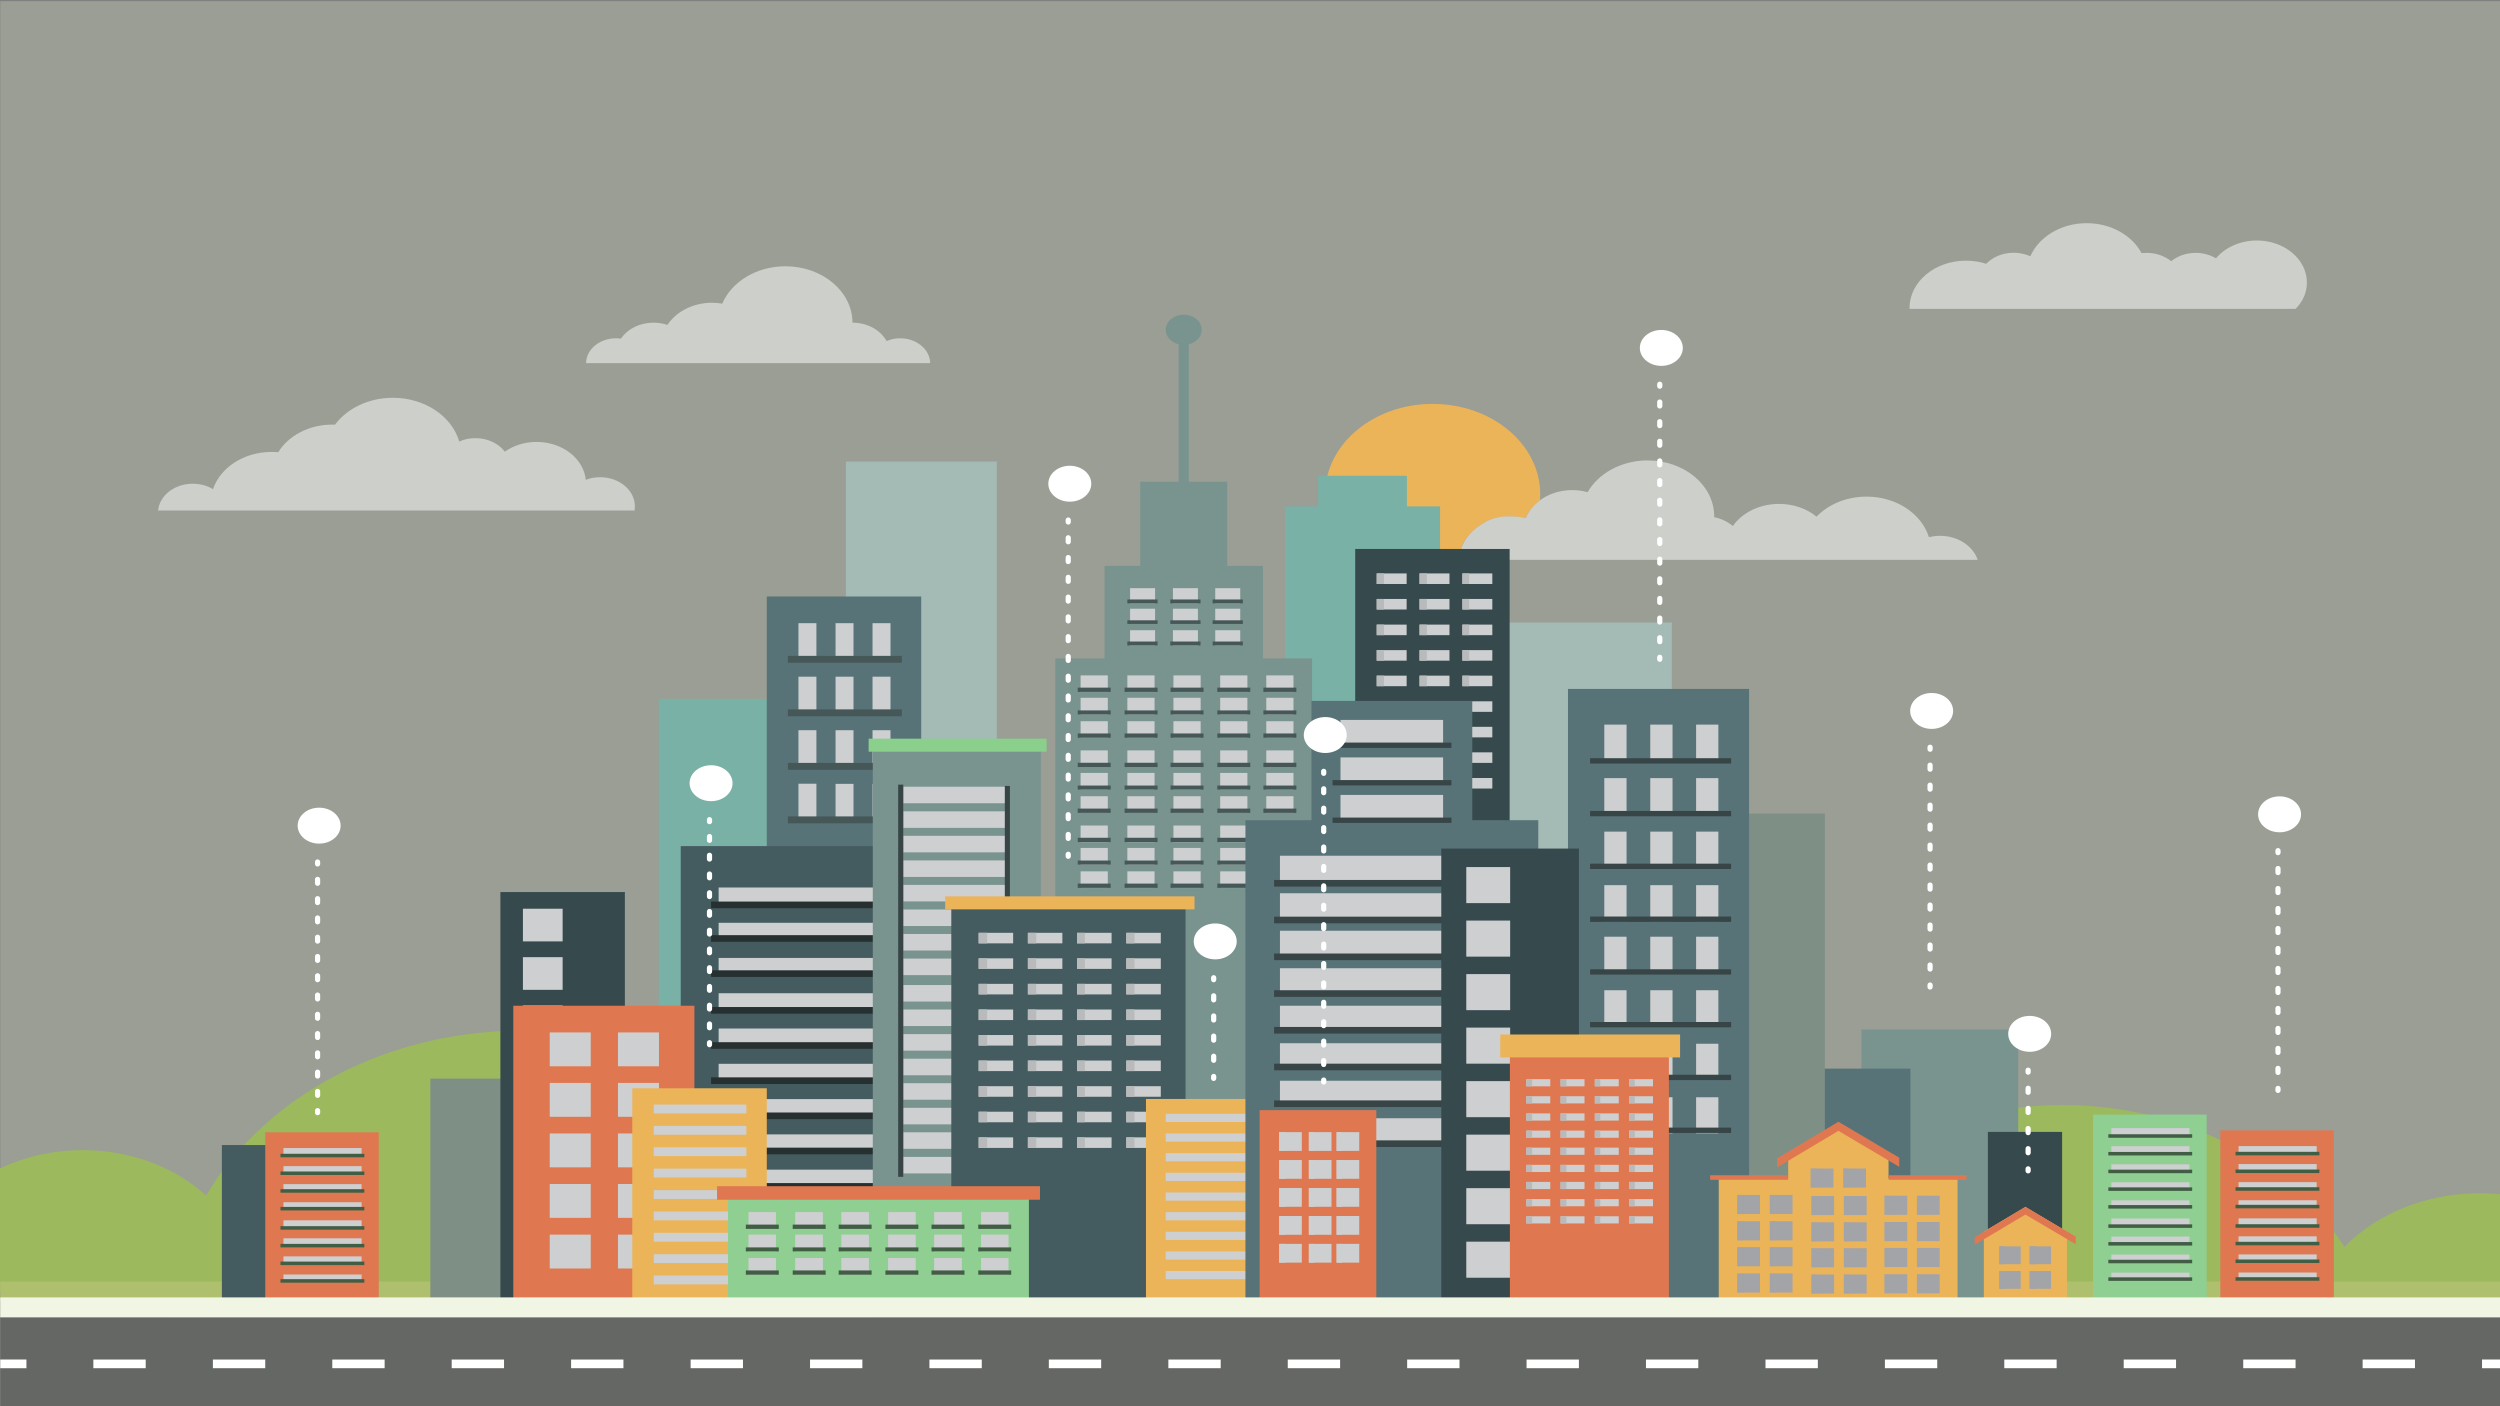 <?xml version="1.0" encoding="utf-8"?>
<!-- Generator: Adobe Illustrator 22.0.1, SVG Export Plug-In . SVG Version: 6.00 Build 0)  -->
<svg version="1.1" id="Слой_1" xmlns="http://www.w3.org/2000/svg" xmlns:xlink="http://www.w3.org/1999/xlink" x="0px" y="0px"
	 viewBox="0 0 1920 1080" style="enable-background:new 0 0 1920 1080;" xml:space="preserve">
<rect x="0" y="0" width="1920" height="1080" fill="#808080" stroke="none"/>
<style type="text/css">
	.st0{opacity:0.5;fill:#B5BDA8;}
	.st1{fill:#ECB459;}
	.st2{opacity:0.5;}
	.st3{fill:#FFFFFF;}
	.st4{fill:#9CB95E;}
	.st5{fill:#AEBF6E;}
	.st6{fill:#A3BAB5;}
	.st7{fill:#79B1A6;}
	.st8{fill:#577378;}
	.st9{fill:#CDCFD0;}
	.st10{fill:#465757;}
	.st11{fill:#79938F;}
	.st12{fill:#36494D;}
	.st13{fill:#B8BABB;}
	.st14{fill:#445B60;}
	.st15{fill:#7E8F86;}
	.st16{fill:#374546;}
	.st17{fill:#263031;}
	.st18{fill:#DF7850;}
	.st19{fill:#A3A4A7;}
	.st20{fill:#8ACF8B;}
	.st21{fill:#90CF92;}
	.st22{fill:#415D44;}
	.st23{fill:#656764;}
	.st24{fill:#F1F6E4;}
	.st25{fill:none;stroke:#FFFFFF;stroke-width:4;stroke-linecap:round;stroke-linejoin:round;}
	.st26{fill:none;stroke:#FFFFFF;stroke-width:4;stroke-linecap:round;stroke-linejoin:round;stroke-dasharray:2.961,11.844;}
	.st27{fill:none;stroke:#FFFFFF;stroke-width:4;stroke-linecap:round;stroke-linejoin:round;stroke-dasharray:2.982,11.926;}
	.st28{fill:none;stroke:#FFFFFF;stroke-width:4;stroke-linecap:round;stroke-linejoin:round;stroke-dasharray:2.879,11.516;}
	.st29{fill:none;stroke:#FFFFFF;stroke-width:4;stroke-linecap:round;stroke-linejoin:round;stroke-dasharray:3.017,12.068;}
	.st30{fill:none;stroke:#FFFFFF;stroke-width:4;stroke-linecap:round;stroke-linejoin:round;stroke-dasharray:3.07,12.278;}
	.st31{fill:none;stroke:#FFFFFF;stroke-width:4;stroke-linecap:round;stroke-linejoin:round;stroke-dasharray:3.094,12.375;}
	.st32{fill:none;stroke:#FFFFFF;stroke-width:4;stroke-linecap:round;stroke-linejoin:round;stroke-dasharray:3.038,12.151;}
</style>
<g>
	<rect x="0.2" y="0.9" class="st0" width="1926.1" height="1079.1"/>
	<g>
		<path class="st1" d="M1120.6,430c0.1-11.6,7.2-21.7,17.9-27.7c5.2-3.5,11.8-5.7,19-5.7c0.5,0,1.1,0,1.6,0c0.6,0,1.2,0,1.7,0
			c3.8,0,7.5,0.5,10.9,1.3c2.2-5.4,6-10.1,11-13.8c0.1-1.5,0.2-3,0.2-4.5c0-38.3-37-69.4-82.6-69.4c-45.6,0-82.6,31.1-82.6,69.4
			c0,38.3,37,69.4,82.6,69.4c22,0,42-7.2,56.8-19H1120.6z"/>
		<g class="st2">
			<g>
				<path class="st3" d="M691.3,259.8c-3.7,0-7.3,0.8-10.4,2.1c-4.6-8.3-14.6-14.1-26.2-14.1c0-23.9-23.1-43.3-51.5-43.3
					c-22.4,0-41.4,12-48.5,28.7c-2.5-0.4-5.2-0.7-7.8-0.7c-14.8,0-27.6,6.9-34.3,17c-3.3-1.1-6.9-1.7-10.7-1.7
					c-10.7,0-20.1,4.9-25,12.3c-1.2-0.2-2.5-0.3-3.8-0.3c-12.6,0-22.9,8.5-23,19.1h264.3C714.2,268.3,703.9,259.8,691.3,259.8z"/>
				<path class="st3" d="M487.6,388.9c0-12.4-12-22.4-26.7-22.4c-3.9,0-7.7,0.7-11,2c-1.7-16.3-17.9-29.1-37.8-29.1
					c-9.3,0-17.8,2.8-24.4,7.5c-4.7-6.3-13.1-10.4-22.6-10.4c-4.5,0-8.7,0.9-12.4,2.6c-5.6-19.3-26.3-33.6-51-33.6
					c-18.7,0-35.1,8.2-44.4,20.6c-0.7,0-1.5,0-2.2,0c-18,0-33.7,8.6-41.4,21.2c-1.7-0.2-3.4-0.2-5.2-0.2
					c-21.4,0-39.4,12.1-44.9,28.6c-4.4-2.7-9.8-4.2-15.6-4.2c-14,0-25.5,9.1-26.6,20.6h366C487.5,390.8,487.6,389.9,487.6,388.9z"/>
				<path class="st3" d="M1771.7,217c0-17.8-17.2-32.3-38.4-32.3c-13,0-24.5,5.4-31.4,13.7c-4.4-2.6-9.8-4.2-15.6-4.2
					c-7.3,0-13.9,2.4-18.8,6.4c-4.9-3.9-11.5-6.4-18.8-6.4c-1.4,0-2.7,0.1-4,0.2c-7.2-13.5-23.3-23-42.1-23
					c-19.9,0-36.8,10.6-43.3,25.4c-3.8-1.7-8.2-2.7-12.8-2.7c-8.5,0-16.1,3.3-21.1,8.5c-4.8-1.6-10.1-2.4-15.6-2.4
					c-23.9,0-43.3,16.3-43.3,36.4c0,0.2,0,0.4,0,0.6h296.5C1768.5,231.8,1771.7,224.7,1771.7,217z"/>
				<path class="st3" d="M1489.9,411.5c-2.9,0-5.8,0.4-8.5,1c-5.6-17.9-24.9-31.1-47.9-31.1c-15.5,0-29.4,6-38.4,15.4
					c-7.4-6.1-17.6-9.8-28.8-9.8c-15.1,0-28.3,6.8-35.5,17c-3.9-3.3-8.8-5.7-14.3-6.8c0-0.2,0-0.5,0-0.7c0-23.7-22.9-42.9-51.1-42.9
					c-20.3,0-37.9,10-46.1,24.4c-3.8-1.1-7.8-1.6-11.9-1.6c-16.5,0-30.6,9-35.6,21.5c-3.5-0.8-7.1-1.3-10.9-1.3c-0.6,0-1.2,0-1.7,0
					c-0.5,0-1.1,0-1.6,0c-7.2,0-13.8,2.1-19,5.7c-10.7,6-17.7,16.2-17.9,27.7h398.2C1515.3,419.3,1503.7,411.5,1489.9,411.5z"/>
			</g>
		</g>
	</g>
	<g>
		<path class="st4" d="M1829.7,1055.3c0-114.1-110.1-206.6-245.9-206.6c-135.8,0-245.9,92.5-245.9,206.6c0,0.4,0,0.8,0,1.2h491.8
			C1829.6,1056.1,1829.7,1055.7,1829.7,1055.3z"/>
		<path class="st4" d="M1904.6,916.4c-74.6,0-135.1,50.8-135.1,113.5c0,0.2,0,0.5,0,0.7H1928V918.1
			C1920.4,917,1912.6,916.4,1904.6,916.4z"/>
		<path class="st4" d="M192.4,991.6c0-59.8-57.7-108.3-128.9-108.3c-23.3,0-45.1,5.2-63.9,14.2v94.7h192.8
			C192.4,992,192.4,991.8,192.4,991.6z"/>
		<path class="st4" d="M673.2,1019.7c0-126-121.6-228.2-271.6-228.2c-150,0-271.6,102.2-271.6,228.2c0,0.5,0,0.9,0,1.4h543.1
			C673.2,1020.6,673.2,1020.2,673.2,1019.7z"/>
		<rect x="0.2" y="984.2" class="st5" width="1926.1" height="15.3"/>
		<g>
			<rect x="1140.1" y="478.1" class="st6" width="143.9" height="375.5"/>
			<rect x="505.9" y="536.7" class="st7" width="143.9" height="375.5"/>
			<rect x="649.6" y="354.5" class="st6" width="116" height="312.4"/>
			<polygon class="st7" points="1080.5,388.9 1080.5,365.4 1012.4,365.4 1012.4,388.9 986.9,388.9 986.9,652.7 1106,652.7 
				1106,388.9 			"/>
			<g>
				<rect x="588.9" y="458.1" class="st8" width="118.6" height="478.4"/>
				<g>
					<g>
						<rect x="613.2" y="478.6" class="st9" width="13.8" height="27.7"/>
						<rect x="613.2" y="519.7" class="st9" width="13.8" height="27.7"/>
						<rect x="613.2" y="560.8" class="st9" width="13.8" height="27.7"/>
						<rect x="613.2" y="601.9" class="st9" width="13.8" height="27.7"/>
					</g>
					<g>
						<rect x="641.7" y="478.6" class="st9" width="13.8" height="27.7"/>
						<rect x="641.7" y="519.7" class="st9" width="13.8" height="27.7"/>
						<rect x="641.7" y="560.8" class="st9" width="13.8" height="27.7"/>
						<rect x="641.7" y="602" class="st9" width="13.8" height="27.7"/>
					</g>
					<g>
						<rect x="670.1" y="478.6" class="st9" width="13.8" height="27.7"/>
						<rect x="670.1" y="519.7" class="st9" width="13.8" height="27.7"/>
						<rect x="670.1" y="560.8" class="st9" width="13.8" height="27.7"/>
						<rect x="670.1" y="602" class="st9" width="13.8" height="27.7"/>
					</g>
					<rect x="605.1" y="503.7" class="st10" width="87.5" height="5.3"/>
					<rect x="605.1" y="544.8" class="st10" width="87.5" height="5.3"/>
					<rect x="605.1" y="585.9" class="st10" width="87.5" height="5.3"/>
					<rect x="605.1" y="627" class="st10" width="87.5" height="5.3"/>
				</g>
			</g>
			<g>
				<g>
					<g>
						<g>
							<rect x="848.3" y="434.6" class="st11" width="121.6" height="235.9"/>
						</g>
						<g>
							<rect x="810.5" y="505.7" class="st11" width="197.2" height="494.7"/>
						</g>
						<g>
							<rect x="875.7" y="370" class="st11" width="66.8" height="220.9"/>
						</g>
						<path class="st11" d="M922.9,253.3c0-6.4-6.2-11.6-13.8-11.6c-7.6,0-13.8,5.2-13.8,11.6c0,5.3,4.2,9.7,9.9,11.1v115.4h7.8
							V264.5C918.7,263,922.9,258.6,922.9,253.3z"/>
					</g>
				</g>
				<g>
					<g>
						<g>
							<rect x="829.9" y="518.7" class="st9" width="20.9" height="12.8"/>
							<rect x="865.8" y="518.7" class="st9" width="20.9" height="12.8"/>
							<rect x="901.2" y="518.7" class="st9" width="20.9" height="12.8"/>
							<rect x="937.1" y="518.7" class="st9" width="20.9" height="12.8"/>
							<rect x="972.5" y="518.7" class="st9" width="20.9" height="12.8"/>
						</g>
						<g>
							<rect x="829.9" y="535.9" class="st9" width="20.9" height="12.8"/>
							<rect x="865.8" y="535.9" class="st9" width="20.9" height="12.8"/>
							<rect x="901.2" y="535.9" class="st9" width="20.9" height="12.8"/>
							<rect x="937.1" y="535.9" class="st9" width="20.9" height="12.8"/>
							<rect x="972.5" y="535.9" class="st9" width="20.9" height="12.8"/>
						</g>
						<g>
							<rect x="829.9" y="553.9" class="st9" width="20.9" height="12.8"/>
							<rect x="865.8" y="553.9" class="st9" width="20.9" height="12.8"/>
							<rect x="901.2" y="553.9" class="st9" width="20.9" height="12.8"/>
							<rect x="937.1" y="553.9" class="st9" width="20.9" height="12.8"/>
							<rect x="972.5" y="553.9" class="st9" width="20.9" height="12.8"/>
						</g>
					</g>
					<g>
						<g>
							<g>
								<g>
									<rect x="970.3" y="528.1" class="st10" width="25.3" height="3.3"/>
								</g>
								<g>
									<rect x="970.3" y="545.6" class="st10" width="25.3" height="3.1"/>
								</g>
								<g>
									<rect x="970.3" y="563.3" class="st10" width="25.3" height="3.3"/>
								</g>
							</g>
						</g>
						<g>
							<g>
								<g>
									<rect x="934.9" y="528.1" class="st10" width="25.3" height="3.3"/>
								</g>
								<g>
									<rect x="934.9" y="545.6" class="st10" width="25.3" height="3.1"/>
								</g>
								<g>
									<rect x="934.9" y="563.3" class="st10" width="25.3" height="3.3"/>
								</g>
							</g>
						</g>
						<g>
							<g>
								<g>
									<rect x="899" y="528.1" class="st10" width="25.3" height="3.3"/>
								</g>
								<g>
									<rect x="899" y="545.6" class="st10" width="25.3" height="3.1"/>
								</g>
								<g>
									<rect x="899" y="563.3" class="st10" width="25.3" height="3.3"/>
								</g>
							</g>
						</g>
						<g>
							<g>
								<g>
									<rect x="863.7" y="528.1" class="st10" width="25.3" height="3.3"/>
								</g>
								<g>
									<rect x="863.7" y="545.6" class="st10" width="25.3" height="3.1"/>
								</g>
								<g>
									<rect x="863.7" y="563.3" class="st10" width="25.3" height="3.3"/>
								</g>
							</g>
						</g>
						<g>
							<g>
								<g>
									<g>
										<rect x="827.7" y="528.1" class="st10" width="25.3" height="3.3"/>
									</g>
								</g>
								<g>
									<g>
										<rect x="827.7" y="545.6" class="st10" width="25.3" height="3.1"/>
									</g>
								</g>
								<g>
									<g>
										<rect x="827.7" y="563.3" class="st10" width="25.3" height="3.3"/>
									</g>
								</g>
							</g>
						</g>
					</g>
				</g>
				<g>
					<g>
						<g>
							<rect x="867.9" y="451.7" class="st9" width="19.2" height="11.7"/>
							<rect x="900.8" y="451.7" class="st9" width="19.2" height="11.7"/>
							<rect x="933.3" y="451.7" class="st9" width="19.2" height="11.7"/>
						</g>
						<g>
							<rect x="867.9" y="467.5" class="st9" width="19.2" height="11.7"/>
							<rect x="900.8" y="467.5" class="st9" width="19.2" height="11.7"/>
							<rect x="933.3" y="467.5" class="st9" width="19.2" height="11.7"/>
						</g>
						<g>
							<rect x="867.9" y="484" class="st9" width="19.2" height="11.7"/>
							<rect x="900.8" y="484" class="st9" width="19.2" height="11.7"/>
							<rect x="933.3" y="484" class="st9" width="19.2" height="11.7"/>
						</g>
					</g>
					<g>
						<g>
							<g>
								<g>
									<rect x="931.3" y="460.4" class="st10" width="23.2" height="3"/>
								</g>
								<g>
									<rect x="931.3" y="476.4" class="st10" width="23.2" height="2.8"/>
								</g>
								<g>
									<rect x="931.3" y="492.7" class="st10" width="23.2" height="3"/>
								</g>
							</g>
						</g>
						<g>
							<g>
								<g>
									<rect x="898.8" y="460.4" class="st10" width="23.2" height="3"/>
								</g>
								<g>
									<rect x="898.8" y="476.4" class="st10" width="23.2" height="2.8"/>
								</g>
								<g>
									<rect x="898.8" y="492.7" class="st10" width="23.2" height="3"/>
								</g>
							</g>
						</g>
						<g>
							<g>
								<g>
									<g>
										<rect x="865.8" y="460.4" class="st10" width="23.2" height="3"/>
									</g>
								</g>
								<g>
									<g>
										<rect x="865.8" y="476.4" class="st10" width="23.2" height="2.8"/>
									</g>
								</g>
								<g>
									<g>
										<rect x="865.8" y="492.7" class="st10" width="23.2" height="3"/>
									</g>
								</g>
							</g>
						</g>
					</g>
				</g>
				<g>
					<g>
						<g>
							<rect x="829.9" y="576.3" class="st9" width="20.9" height="12.8"/>
							<rect x="865.8" y="576.3" class="st9" width="20.9" height="12.8"/>
							<rect x="901.2" y="576.3" class="st9" width="20.9" height="12.8"/>
							<rect x="937.1" y="576.3" class="st9" width="20.9" height="12.8"/>
							<rect x="972.5" y="576.3" class="st9" width="20.9" height="12.8"/>
						</g>
						<g>
							<rect x="829.9" y="593.6" class="st9" width="20.9" height="12.8"/>
							<rect x="865.8" y="593.6" class="st9" width="20.9" height="12.8"/>
							<rect x="901.2" y="593.6" class="st9" width="20.9" height="12.8"/>
							<rect x="937.1" y="593.6" class="st9" width="20.9" height="12.8"/>
							<rect x="972.5" y="593.6" class="st9" width="20.9" height="12.8"/>
						</g>
						<g>
							<rect x="829.9" y="611.5" class="st9" width="20.9" height="12.8"/>
							<rect x="865.8" y="611.5" class="st9" width="20.9" height="12.8"/>
							<rect x="901.2" y="611.5" class="st9" width="20.9" height="12.8"/>
							<rect x="937.1" y="611.5" class="st9" width="20.9" height="12.8"/>
							<rect x="972.5" y="611.5" class="st9" width="20.9" height="12.8"/>
						</g>
					</g>
					<g>
						<g>
							<g>
								<g>
									<rect x="970.3" y="585.8" class="st10" width="25.3" height="3.3"/>
								</g>
								<g>
									<rect x="970.3" y="603.3" class="st10" width="25.3" height="3.1"/>
								</g>
								<g>
									<rect x="970.3" y="621" class="st10" width="25.3" height="3.3"/>
								</g>
							</g>
						</g>
						<g>
							<g>
								<g>
									<rect x="934.9" y="585.8" class="st10" width="25.3" height="3.3"/>
								</g>
								<g>
									<rect x="934.9" y="603.3" class="st10" width="25.3" height="3.1"/>
								</g>
								<g>
									<rect x="934.9" y="621" class="st10" width="25.3" height="3.3"/>
								</g>
							</g>
						</g>
						<g>
							<g>
								<g>
									<rect x="899" y="585.8" class="st10" width="25.3" height="3.3"/>
								</g>
								<g>
									<rect x="899" y="603.3" class="st10" width="25.3" height="3.1"/>
								</g>
								<g>
									<rect x="899" y="621" class="st10" width="25.3" height="3.3"/>
								</g>
							</g>
						</g>
						<g>
							<g>
								<g>
									<rect x="863.7" y="585.8" class="st10" width="25.3" height="3.3"/>
								</g>
								<g>
									<rect x="863.7" y="603.3" class="st10" width="25.3" height="3.1"/>
								</g>
								<g>
									<rect x="863.7" y="621" class="st10" width="25.3" height="3.3"/>
								</g>
							</g>
						</g>
						<g>
							<g>
								<g>
									<g>
										<rect x="827.7" y="585.8" class="st10" width="25.3" height="3.3"/>
									</g>
								</g>
								<g>
									<g>
										<rect x="827.7" y="603.3" class="st10" width="25.3" height="3.1"/>
									</g>
								</g>
								<g>
									<g>
										<rect x="827.7" y="621" class="st10" width="25.3" height="3.3"/>
									</g>
								</g>
							</g>
						</g>
					</g>
				</g>
				<g>
					<g>
						<g>
							<rect x="829.9" y="634" class="st9" width="20.9" height="12.8"/>
							<rect x="865.8" y="634" class="st9" width="20.9" height="12.8"/>
							<rect x="901.2" y="634" class="st9" width="20.9" height="12.8"/>
							<rect x="937.1" y="634" class="st9" width="20.9" height="12.8"/>
							<rect x="972.5" y="634" class="st9" width="20.9" height="12.8"/>
						</g>
						<g>
							<rect x="829.9" y="651.2" class="st9" width="20.9" height="12.8"/>
							<rect x="865.8" y="651.2" class="st9" width="20.9" height="12.8"/>
							<rect x="901.2" y="651.2" class="st9" width="20.9" height="12.8"/>
							<rect x="937.1" y="651.2" class="st9" width="20.9" height="12.8"/>
							<rect x="972.5" y="651.2" class="st9" width="20.9" height="12.8"/>
						</g>
						<g>
							<rect x="829.9" y="669.2" class="st9" width="20.9" height="12.8"/>
							<rect x="865.8" y="669.2" class="st9" width="20.9" height="12.8"/>
							<rect x="901.2" y="669.2" class="st9" width="20.9" height="12.8"/>
							<rect x="937.1" y="669.2" class="st9" width="20.9" height="12.8"/>
							<rect x="972.5" y="669.2" class="st9" width="20.9" height="12.8"/>
						</g>
					</g>
					<g>
						<g>
							<g>
								<g>
									<rect x="970.3" y="643.4" class="st10" width="25.3" height="3.3"/>
								</g>
								<g>
									<rect x="970.3" y="660.9" class="st10" width="25.3" height="3.1"/>
								</g>
								<g>
									<rect x="970.3" y="678.6" class="st10" width="25.3" height="3.3"/>
								</g>
							</g>
						</g>
						<g>
							<g>
								<g>
									<rect x="934.9" y="643.4" class="st10" width="25.3" height="3.3"/>
								</g>
								<g>
									<rect x="934.9" y="660.9" class="st10" width="25.3" height="3.1"/>
								</g>
								<g>
									<rect x="934.9" y="678.6" class="st10" width="25.3" height="3.3"/>
								</g>
							</g>
						</g>
						<g>
							<g>
								<g>
									<rect x="899" y="643.4" class="st10" width="25.3" height="3.3"/>
								</g>
								<g>
									<rect x="899" y="660.9" class="st10" width="25.3" height="3.1"/>
								</g>
								<g>
									<rect x="899" y="678.6" class="st10" width="25.3" height="3.3"/>
								</g>
							</g>
						</g>
						<g>
							<g>
								<g>
									<rect x="863.7" y="643.4" class="st10" width="25.3" height="3.3"/>
								</g>
								<g>
									<rect x="863.7" y="660.9" class="st10" width="25.3" height="3.1"/>
								</g>
								<g>
									<rect x="863.7" y="678.6" class="st10" width="25.3" height="3.3"/>
								</g>
							</g>
						</g>
						<g>
							<g>
								<g>
									<g>
										<rect x="827.7" y="643.4" class="st10" width="25.3" height="3.3"/>
									</g>
								</g>
								<g>
									<g>
										<rect x="827.7" y="660.9" class="st10" width="25.3" height="3.1"/>
									</g>
								</g>
								<g>
									<g>
										<rect x="827.7" y="678.6" class="st10" width="25.3" height="3.3"/>
									</g>
								</g>
							</g>
						</g>
					</g>
				</g>
			</g>
			<g>
				<rect x="1040.8" y="421.6" class="st12" width="118.6" height="478.4"/>
				<g>
					<g>
						<g>
							<rect x="1057.3" y="440.4" class="st9" width="23" height="8.1"/>
							<rect x="1057.3" y="460" class="st9" width="23" height="8.1"/>
							<rect x="1057.3" y="479.7" class="st9" width="23" height="8.1"/>
							<rect x="1057.3" y="499.3" class="st9" width="23" height="8.1"/>
							<rect x="1057.3" y="518.9" class="st9" width="23" height="8.1"/>
							<rect x="1057.3" y="538.6" class="st9" width="23" height="8.1"/>
							<rect x="1057.3" y="558.2" class="st9" width="23" height="8.1"/>
							<rect x="1057.3" y="577.8" class="st9" width="23" height="8.1"/>
							<rect x="1057.3" y="597.5" class="st9" width="23" height="8.1"/>
						</g>
						<g>
							<rect x="1090.2" y="440.4" class="st9" width="23" height="8.1"/>
							<rect x="1090.2" y="460" class="st9" width="23" height="8.1"/>
							<rect x="1090.2" y="479.7" class="st9" width="23" height="8.1"/>
							<rect x="1090.2" y="499.3" class="st9" width="23" height="8.1"/>
							<rect x="1090.2" y="518.9" class="st9" width="23" height="8.1"/>
							<rect x="1090.2" y="538.6" class="st9" width="23" height="8.1"/>
							<rect x="1090.2" y="558.2" class="st9" width="23" height="8.1"/>
							<rect x="1090.2" y="577.8" class="st9" width="23" height="8.1"/>
							<rect x="1090.2" y="597.5" class="st9" width="23" height="8.1"/>
						</g>
						<g>
							<rect x="1123.1" y="440.4" class="st9" width="23" height="8.1"/>
							<rect x="1123.1" y="460" class="st9" width="23" height="8.1"/>
							<rect x="1123.1" y="479.7" class="st9" width="23" height="8.1"/>
							<rect x="1123.1" y="499.3" class="st9" width="23" height="8.1"/>
							<rect x="1123.1" y="518.9" class="st9" width="23" height="8.1"/>
							<rect x="1123.1" y="538.6" class="st9" width="23" height="8.1"/>
							<rect x="1123.1" y="558.2" class="st9" width="23" height="8.1"/>
							<rect x="1123.1" y="577.8" class="st9" width="23" height="8.1"/>
							<rect x="1123.1" y="597.5" class="st9" width="23" height="8.1"/>
						</g>
					</g>
					<g>
						<g>
							<g>
								<g>
									<rect x="1057.3" y="440.4" class="st13" width="5.6" height="8.1"/>
								</g>
								<g>
									<rect x="1057.3" y="460" class="st13" width="5.6" height="8.1"/>
								</g>
								<g>
									<rect x="1057.3" y="479.7" class="st13" width="5.6" height="8.1"/>
								</g>
								<g>
									<rect x="1057.3" y="499.3" class="st13" width="5.6" height="8.1"/>
								</g>
								<g>
									<rect x="1057.3" y="518.9" class="st13" width="5.6" height="8.1"/>
								</g>
								<g>
									<rect x="1057.3" y="538.6" class="st13" width="5.6" height="8.1"/>
								</g>
								<g>
									<rect x="1057.3" y="558.2" class="st13" width="5.6" height="8.1"/>
								</g>
								<g>
									<rect x="1057.3" y="577.8" class="st13" width="5.6" height="8.1"/>
								</g>
								<g>
									<rect x="1057.3" y="597.5" class="st13" width="5.6" height="8.1"/>
								</g>
							</g>
							<g>
								<g>
									<rect x="1090.2" y="440.4" class="st13" width="5.6" height="8.1"/>
								</g>
								<g>
									<rect x="1090.2" y="460" class="st13" width="5.6" height="8.1"/>
								</g>
								<g>
									<rect x="1090.2" y="479.7" class="st13" width="5.6" height="8.1"/>
								</g>
								<g>
									<rect x="1090.2" y="499.3" class="st13" width="5.6" height="8.1"/>
								</g>
								<g>
									<rect x="1090.2" y="518.9" class="st13" width="5.6" height="8.1"/>
								</g>
								<g>
									<rect x="1090.2" y="538.6" class="st13" width="5.6" height="8.1"/>
								</g>
								<g>
									<rect x="1090.2" y="558.2" class="st13" width="5.6" height="8.1"/>
								</g>
								<g>
									<rect x="1090.2" y="577.8" class="st13" width="5.6" height="8.1"/>
								</g>
								<g>
									<rect x="1090.2" y="597.5" class="st13" width="5.6" height="8.1"/>
								</g>
							</g>
							<g>
								<g>
									<rect x="1123.1" y="440.4" class="st13" width="5.2" height="8.1"/>
								</g>
								<g>
									<rect x="1123.1" y="460" class="st13" width="5.2" height="8.1"/>
								</g>
								<g>
									<rect x="1123.1" y="479.7" class="st13" width="5.2" height="8.1"/>
								</g>
								<g>
									<rect x="1123.1" y="499.3" class="st13" width="5.2" height="8.1"/>
								</g>
								<g>
									<rect x="1123.1" y="518.9" class="st13" width="5.2" height="8.1"/>
								</g>
								<g>
									<rect x="1123.1" y="538.6" class="st13" width="5.2" height="8.1"/>
								</g>
								<g>
									<rect x="1123.1" y="558.2" class="st13" width="5.2" height="8.1"/>
								</g>
								<g>
									<rect x="1123.1" y="577.8" class="st13" width="5.2" height="8.1"/>
								</g>
								<g>
									<rect x="1123.1" y="597.5" class="st13" width="5.2" height="8.1"/>
								</g>
							</g>
						</g>
					</g>
				</g>
			</g>
			<rect x="1429.6" y="790.7" class="st11" width="120.4" height="209.8"/>
			<rect x="1391.2" y="820.7" class="st8" width="76" height="166.3"/>
			<rect x="1526.7" y="869.3" class="st12" width="57" height="128.8"/>
			<rect x="170.4" y="879.4" class="st14" width="57" height="128.8"/>
			<rect x="330.5" y="828.4" class="st15" width="166" height="170.6"/>
			<rect x="1257.6" y="624.8" class="st15" width="143.9" height="375.5"/>
			<rect x="1204.2" y="529.1" class="st8" width="139.1" height="471.2"/>
			<g>
				<g>
					<rect x="1232.1" y="556.5" class="st9" width="17.1" height="27.7"/>
					<rect x="1232.1" y="597.6" class="st9" width="17.1" height="27.7"/>
					<rect x="1232.1" y="638.7" class="st9" width="17.1" height="27.7"/>
					<rect x="1232.1" y="679.8" class="st9" width="17.1" height="27.7"/>
				</g>
				<g>
					<rect x="1267.4" y="556.5" class="st9" width="17.1" height="27.7"/>
					<rect x="1267.4" y="597.6" class="st9" width="17.1" height="27.7"/>
					<rect x="1267.4" y="638.7" class="st9" width="17.1" height="27.7"/>
					<rect x="1267.4" y="679.8" class="st9" width="17.1" height="27.7"/>
				</g>
				<g>
					<rect x="1302.6" y="556.5" class="st9" width="17.1" height="27.7"/>
					<rect x="1302.6" y="597.6" class="st9" width="17.1" height="27.7"/>
					<rect x="1302.6" y="638.7" class="st9" width="17.1" height="27.7"/>
					<rect x="1302.6" y="679.8" class="st9" width="17.1" height="27.7"/>
				</g>
			</g>
			<g>
				<g>
					<rect x="1232.1" y="719.4" class="st9" width="17.1" height="27.7"/>
					<rect x="1232.1" y="760.5" class="st9" width="17.1" height="27.7"/>
					<rect x="1232.1" y="801.6" class="st9" width="17.1" height="27.7"/>
					<rect x="1232.1" y="842.7" class="st9" width="17.1" height="27.7"/>
				</g>
				<g>
					<rect x="1267.4" y="719.4" class="st9" width="17.1" height="27.7"/>
					<rect x="1267.4" y="760.5" class="st9" width="17.1" height="27.7"/>
					<rect x="1267.4" y="801.6" class="st9" width="17.1" height="27.7"/>
					<rect x="1267.4" y="842.7" class="st9" width="17.1" height="27.7"/>
				</g>
				<g>
					<rect x="1302.6" y="719.4" class="st9" width="17.1" height="27.7"/>
					<rect x="1302.6" y="760.5" class="st9" width="17.1" height="27.7"/>
					<rect x="1302.6" y="801.6" class="st9" width="17.1" height="27.7"/>
					<rect x="1302.6" y="842.7" class="st9" width="17.1" height="27.7"/>
				</g>
			</g>
			<rect x="1221.2" y="582.3" class="st16" width="108.3" height="4.1"/>
			<rect x="1221.2" y="622.8" class="st16" width="108.3" height="4.1"/>
			<rect x="1221.2" y="663.3" class="st16" width="108.3" height="4.1"/>
			<rect x="1221.2" y="703.9" class="st16" width="108.3" height="4.1"/>
			<rect x="1221.2" y="744.4" class="st16" width="108.3" height="4.1"/>
			<rect x="1221.2" y="784.9" class="st16" width="108.3" height="4.1"/>
			<rect x="1221.2" y="825.4" class="st16" width="108.3" height="4.1"/>
			<rect x="1221.2" y="866" class="st16" width="108.3" height="4.1"/>
			<g>
				<rect x="522.8" y="649.8" class="st14" width="213.8" height="352.2"/>
				<g>
					<rect x="551.9" y="681.6" class="st9" width="155.5" height="11.2"/>
					<rect x="551.9" y="708.7" class="st9" width="155.5" height="11.2"/>
					<rect x="551.9" y="735.7" class="st9" width="155.5" height="11.2"/>
					<rect x="551.9" y="762.8" class="st9" width="155.5" height="11.2"/>
					<rect x="551.9" y="789.9" class="st9" width="155.5" height="11.2"/>
					<rect x="551.9" y="817" class="st9" width="155.5" height="11.2"/>
					<rect x="551.9" y="844.1" class="st9" width="155.5" height="11.2"/>
					<rect x="551.9" y="871.2" class="st9" width="155.5" height="11.2"/>
					<rect x="551.9" y="898.3" class="st9" width="155.5" height="11.2"/>
				</g>
				<g>
					<rect x="546.1" y="692.4" class="st17" width="168.1" height="5.1"/>
					<rect x="546.1" y="718.2" class="st17" width="168.1" height="5.1"/>
					<rect x="546.1" y="745.2" class="st17" width="168.1" height="5.1"/>
					<rect x="546.1" y="773.4" class="st17" width="168.1" height="5.1"/>
					<rect x="546.1" y="800.4" class="st17" width="168.1" height="5.1"/>
					<rect x="546.1" y="827.4" class="st17" width="168.1" height="5.1"/>
					<rect x="546.1" y="854.4" class="st17" width="168.1" height="5.1"/>
					<rect x="546.1" y="881.4" class="st17" width="168.1" height="5.1"/>
					<rect x="546.1" y="908.6" class="st17" width="168.1" height="5.1"/>
				</g>
			</g>
			<g>
				<polygon class="st1" points="1587.4,999.6 1523.6,999.6 1523.6,945.9 1555.5,926.9 1587.4,945.9 				"/>
				<polygon class="st18" points="1555.5,926.9 1516.5,950.2 1516.5,956 1555.5,932.8 1594.2,955.6 1594.2,949.8 				"/>
				<g>
					<rect x="1535.5" y="957.2" class="st19" width="16.4" height="13.7"/>
					<rect x="1535.5" y="976.1" class="st19" width="16.4" height="13.7"/>
					<rect x="1558.8" y="976.1" class="st19" width="16.4" height="13.7"/>
					<rect x="1558.8" y="957.2" class="st19" width="16.4" height="13.7"/>
				</g>
				<g>
					<rect x="1535.5" y="957.2" class="st19" width="4.2" height="13.7"/>
					<rect x="1535.5" y="976.1" class="st19" width="4.2" height="13.7"/>
					<rect x="1558.8" y="976.1" class="st19" width="4.5" height="13.7"/>
					<rect x="1558.8" y="957.2" class="st19" width="4.5" height="13.7"/>
				</g>
			</g>
			<g>
				<g>
					<rect x="1320" y="904.7" class="st1" width="183.4" height="95.1"/>
					<g>
						<polygon class="st1" points="1450.4,953.2 1373.3,953.2 1373.3,888.4 1411.9,865.4 1450.4,888.4 						"/>
						<polygon class="st18" points="1411.9,861.5 1364.8,889.6 1364.8,896.6 1411.9,868.5 1458.6,896.1 1458.6,889.1 						"/>
					</g>
					<g>
						<g>
							<rect x="1334.2" y="917.7" class="st19" width="17.5" height="14.7"/>
							<rect x="1334.2" y="937.9" class="st19" width="17.5" height="14.7"/>
							<rect x="1359.2" y="937.9" class="st19" width="17.5" height="14.7"/>
							<rect x="1359.2" y="917.7" class="st19" width="17.5" height="14.7"/>
						</g>
						<g>
							<rect x="1334.2" y="957.8" class="st19" width="17.5" height="14.7"/>
							<rect x="1334.2" y="978" class="st19" width="17.5" height="14.7"/>
							<rect x="1359.2" y="978" class="st19" width="17.5" height="14.7"/>
							<rect x="1359.2" y="957.8" class="st19" width="17.5" height="14.7"/>
						</g>
					</g>
					<g>
						<g>
							<rect x="1447.3" y="918.3" class="st19" width="17.5" height="14.7"/>
							<rect x="1447.3" y="938.5" class="st19" width="17.5" height="14.7"/>
							<rect x="1472.2" y="938.5" class="st19" width="17.5" height="14.7"/>
							<rect x="1472.2" y="918.3" class="st19" width="17.5" height="14.7"/>
						</g>
						<g>
							<rect x="1447.3" y="958.4" class="st19" width="17.5" height="14.7"/>
							<rect x="1447.3" y="978.6" class="st19" width="17.5" height="14.7"/>
							<rect x="1472.2" y="978.6" class="st19" width="17.5" height="14.7"/>
							<rect x="1472.2" y="958.4" class="st19" width="17.5" height="14.7"/>
						</g>
					</g>
					<g>
						<g>
							<rect x="1391.1" y="918.5" class="st19" width="17.5" height="14.7"/>
							<rect x="1391.1" y="938.7" class="st19" width="17.5" height="14.7"/>
							<rect x="1416.1" y="938.7" class="st19" width="17.5" height="14.7"/>
							<rect x="1416.1" y="918.5" class="st19" width="17.5" height="14.7"/>
							<rect x="1390.6" y="897.4" class="st19" width="17.5" height="14.7"/>
							<rect x="1415.6" y="897.4" class="st19" width="17.5" height="14.7"/>
						</g>
						<g>
							<rect x="1391.1" y="958.6" class="st19" width="17.5" height="14.7"/>
							<rect x="1391.1" y="978.8" class="st19" width="17.5" height="14.7"/>
							<rect x="1416.1" y="978.8" class="st19" width="17.5" height="14.7"/>
							<rect x="1416.1" y="958.6" class="st19" width="17.5" height="14.7"/>
						</g>
					</g>
					<g class="st2">
						<g>
							<g>
								<rect x="1334.2" y="917.7" class="st19" width="4.8" height="14.7"/>
								<rect x="1334.2" y="937.9" class="st19" width="4.8" height="14.7"/>
								<rect x="1359.2" y="937.9" class="st19" width="4.6" height="14.7"/>
								<rect x="1359.2" y="917.7" class="st19" width="4.6" height="14.7"/>
							</g>
							<g>
								<rect x="1334.2" y="957.8" class="st19" width="4.8" height="14.7"/>
								<rect x="1334.2" y="978" class="st19" width="4.8" height="14.7"/>
								<rect x="1359.2" y="978" class="st19" width="4.6" height="14.7"/>
								<rect x="1359.2" y="957.8" class="st19" width="4.6" height="14.7"/>
							</g>
						</g>
						<g>
							<g>
								<rect x="1447.3" y="918.3" class="st19" width="4.5" height="14.7"/>
								<rect x="1447.3" y="938.5" class="st19" width="4.5" height="14.7"/>
								<rect x="1472.2" y="938.5" class="st19" width="4.8" height="14.7"/>
								<rect x="1472.2" y="918.3" class="st19" width="4.8" height="14.7"/>
							</g>
							<g>
								<rect x="1447.3" y="958.4" class="st19" width="4.5" height="14.7"/>
								<rect x="1447.3" y="978.6" class="st19" width="4.5" height="14.7"/>
								<rect x="1472.2" y="978.6" class="st19" width="4.8" height="14.7"/>
								<rect x="1472.2" y="958.4" class="st19" width="4.8" height="14.7"/>
							</g>
						</g>
						<g>
							<g>
								<rect x="1391.1" y="918.5" class="st19" width="4.8" height="14.7"/>
								<rect x="1391.1" y="938.7" class="st19" width="4.8" height="14.7"/>
								<rect x="1416.1" y="938.7" class="st19" width="4.6" height="14.7"/>
								<rect x="1416.1" y="918.5" class="st19" width="4.6" height="14.7"/>
								<rect x="1390.6" y="897.4" class="st19" width="5.3" height="14.7"/>
								<rect x="1415.6" y="897.4" class="st19" width="5.1" height="14.7"/>
							</g>
							<g>
								<rect x="1391.1" y="958.6" class="st19" width="4.8" height="14.7"/>
								<rect x="1391.1" y="978.8" class="st19" width="4.8" height="14.7"/>
								<rect x="1416.1" y="978.8" class="st19" width="4.6" height="14.7"/>
								<rect x="1416.1" y="958.6" class="st19" width="4.6" height="14.7"/>
							</g>
						</g>
					</g>
				</g>
				<rect x="1313.4" y="902.6" class="st18" width="59.9" height="3.5"/>
				<rect x="1450.4" y="902.6" class="st18" width="59.9" height="3.5"/>
			</g>
			<g>
				<g>
					<rect x="670.3" y="574.6" class="st11" width="129.1" height="425.7"/>
					<g>
						<rect x="693.7" y="604.2" class="st9" width="79.9" height="12.7"/>
						<rect x="693.7" y="623.1" class="st9" width="79.9" height="12.7"/>
						<rect x="693.7" y="641.9" class="st9" width="79.9" height="12.7"/>
						<rect x="693.7" y="660.8" class="st9" width="79.9" height="12.7"/>
						<rect x="693.7" y="698.5" class="st9" width="79.9" height="12.7"/>
						<rect x="693.7" y="679.6" class="st9" width="79.9" height="12.7"/>
						<rect x="693.7" y="717.3" class="st9" width="79.9" height="12.7"/>
						<rect x="693.7" y="736.2" class="st9" width="79.9" height="12.7"/>
					</g>
					<g>
						<rect x="693.7" y="756.5" class="st9" width="79.9" height="12.7"/>
						<rect x="693.7" y="775.3" class="st9" width="79.9" height="12.7"/>
						<rect x="693.7" y="794.2" class="st9" width="79.9" height="12.7"/>
						<rect x="693.7" y="813.1" class="st9" width="79.9" height="12.7"/>
						<rect x="693.7" y="850.8" class="st9" width="79.9" height="12.7"/>
						<rect x="693.7" y="831.9" class="st9" width="79.9" height="12.7"/>
						<rect x="693.7" y="869.6" class="st9" width="79.9" height="12.7"/>
						<rect x="693.7" y="888.5" class="st9" width="79.9" height="12.7"/>
					</g>
					<rect x="689.8" y="602.6" class="st16" width="3.9" height="301.2"/>
					<rect x="771.7" y="603.6" class="st16" width="3.9" height="301.2"/>
				</g>
				<rect x="667.1" y="567.3" class="st20" width="136.7" height="10"/>
			</g>
			<g>
				<g>
					<rect x="730.6" y="690.8" class="st14" width="179.9" height="309.5"/>
					<g>
						<g>
							<g>
								<rect x="751.6" y="716.4" class="st9" width="26.5" height="8.1"/>
								<rect x="751.6" y="736" class="st9" width="26.5" height="8.1"/>
								<rect x="751.6" y="755.6" class="st9" width="26.5" height="8.1"/>
								<rect x="751.6" y="775.3" class="st9" width="26.5" height="8.1"/>
								<rect x="751.6" y="794.9" class="st9" width="26.5" height="8.1"/>
								<rect x="751.6" y="814.5" class="st9" width="26.5" height="8.1"/>
								<rect x="751.6" y="834.2" class="st9" width="26.5" height="8.1"/>
								<rect x="751.6" y="853.8" class="st9" width="26.5" height="8.1"/>
								<rect x="751.6" y="873.5" class="st9" width="26.5" height="8.1"/>
							</g>
							<g>
								<rect x="789.4" y="716.4" class="st9" width="26.5" height="8.1"/>
								<rect x="789.4" y="736" class="st9" width="26.5" height="8.1"/>
								<rect x="789.4" y="755.6" class="st9" width="26.5" height="8.1"/>
								<rect x="789.4" y="775.3" class="st9" width="26.5" height="8.1"/>
								<rect x="789.4" y="794.9" class="st9" width="26.5" height="8.1"/>
								<rect x="789.4" y="814.5" class="st9" width="26.5" height="8.1"/>
								<rect x="789.4" y="834.2" class="st9" width="26.5" height="8.1"/>
								<rect x="789.4" y="853.8" class="st9" width="26.5" height="8.1"/>
								<rect x="789.4" y="873.5" class="st9" width="26.5" height="8.1"/>
							</g>
							<g>
								<rect x="827.2" y="716.4" class="st9" width="26.5" height="8.1"/>
								<rect x="827.2" y="736" class="st9" width="26.5" height="8.1"/>
								<rect x="827.2" y="755.6" class="st9" width="26.5" height="8.1"/>
								<rect x="827.2" y="775.3" class="st9" width="26.5" height="8.1"/>
								<rect x="827.2" y="794.9" class="st9" width="26.5" height="8.1"/>
								<rect x="827.2" y="814.5" class="st9" width="26.5" height="8.1"/>
								<rect x="827.2" y="834.2" class="st9" width="26.5" height="8.1"/>
								<rect x="827.2" y="853.8" class="st9" width="26.5" height="8.1"/>
								<rect x="827.2" y="873.5" class="st9" width="26.5" height="8.1"/>
							</g>
							<g>
								<rect x="865" y="716.4" class="st9" width="26.5" height="8.1"/>
								<rect x="865" y="736" class="st9" width="26.5" height="8.1"/>
								<rect x="865" y="755.6" class="st9" width="26.5" height="8.1"/>
								<rect x="865" y="775.3" class="st9" width="26.5" height="8.1"/>
								<rect x="865" y="794.9" class="st9" width="26.5" height="8.1"/>
								<rect x="865" y="814.5" class="st9" width="26.5" height="8.1"/>
								<rect x="865" y="834.2" class="st9" width="26.5" height="8.1"/>
								<rect x="865" y="853.8" class="st9" width="26.5" height="8.1"/>
								<rect x="865" y="873.5" class="st9" width="26.5" height="8.1"/>
							</g>
						</g>
						<g>
							<g>
								<g>
									<g>
										<rect x="751.6" y="716.4" class="st13" width="6.5" height="8.1"/>
									</g>
									<g>
										<rect x="751.6" y="736" class="st13" width="6.5" height="8.1"/>
									</g>
									<g>
										<rect x="751.6" y="755.6" class="st13" width="6.5" height="8.1"/>
									</g>
									<g>
										<rect x="751.6" y="775.3" class="st13" width="6.5" height="8.1"/>
									</g>
									<g>
										<rect x="751.6" y="794.9" class="st13" width="6.5" height="8.1"/>
									</g>
									<g>
										<rect x="751.6" y="814.5" class="st13" width="6.5" height="8.1"/>
									</g>
									<g>
										<rect x="751.6" y="834.2" class="st13" width="6.5" height="8.1"/>
									</g>
									<g>
										<rect x="751.6" y="853.8" class="st13" width="6.5" height="8.1"/>
									</g>
									<g>
										<rect x="751.6" y="873.5" class="st13" width="6.5" height="8.1"/>
									</g>
								</g>
								<g>
									<g>
										<rect x="789.4" y="716.4" class="st13" width="6.4" height="8.1"/>
									</g>
									<g>
										<rect x="789.4" y="736" class="st13" width="6.4" height="8.1"/>
									</g>
									<g>
										<rect x="789.4" y="755.6" class="st13" width="6.4" height="8.1"/>
									</g>
									<g>
										<rect x="789.4" y="775.3" class="st13" width="6.4" height="8.1"/>
									</g>
									<g>
										<rect x="789.4" y="794.9" class="st13" width="6.4" height="8.1"/>
									</g>
									<g>
										<rect x="789.4" y="814.5" class="st13" width="6.4" height="8.1"/>
									</g>
									<g>
										<rect x="789.4" y="834.2" class="st13" width="6.4" height="8.1"/>
									</g>
									<g>
										<rect x="789.4" y="853.8" class="st13" width="6.4" height="8.1"/>
									</g>
									<g>
										<rect x="789.4" y="873.5" class="st13" width="6.4" height="8.1"/>
									</g>
								</g>
								<g>
									<g>
										<rect x="827.2" y="716.4" class="st13" width="6" height="8.1"/>
									</g>
									<g>
										<rect x="827.2" y="736" class="st13" width="6" height="8.1"/>
									</g>
									<g>
										<rect x="827.2" y="755.6" class="st13" width="6" height="8.1"/>
									</g>
									<g>
										<rect x="827.2" y="775.3" class="st13" width="6" height="8.1"/>
									</g>
									<g>
										<rect x="827.2" y="794.9" class="st13" width="6" height="8.1"/>
									</g>
									<g>
										<rect x="827.2" y="814.5" class="st13" width="6" height="8.1"/>
									</g>
									<g>
										<rect x="827.2" y="834.2" class="st13" width="6" height="8.1"/>
									</g>
									<g>
										<rect x="827.2" y="853.8" class="st13" width="6" height="8.1"/>
									</g>
									<g>
										<rect x="827.2" y="873.5" class="st13" width="6" height="8.1"/>
									</g>
								</g>
								<g>
									<g>
										<rect x="865" y="716.4" class="st13" width="6.3" height="8.1"/>
									</g>
									<g>
										<rect x="865" y="736" class="st13" width="6.3" height="8.1"/>
									</g>
									<g>
										<rect x="865" y="755.6" class="st13" width="6.3" height="8.1"/>
									</g>
									<g>
										<rect x="865" y="775.3" class="st13" width="6.3" height="8.1"/>
									</g>
									<g>
										<rect x="865" y="794.9" class="st13" width="6.3" height="8.1"/>
									</g>
									<g>
										<rect x="865" y="814.5" class="st13" width="6.3" height="8.1"/>
									</g>
									<g>
										<rect x="865" y="834.2" class="st13" width="6.3" height="8.1"/>
									</g>
									<g>
										<rect x="865" y="853.8" class="st13" width="6.3" height="8.1"/>
									</g>
									<g>
										<rect x="865" y="873.5" class="st13" width="6.3" height="8.1"/>
									</g>
								</g>
							</g>
						</g>
					</g>
				</g>
				<rect x="725.9" y="688.4" class="st1" width="191.5" height="10"/>
			</g>
			<g>
				<rect x="880.1" y="844" class="st1" width="94.9" height="156.3"/>
				<g>
					<rect x="895.3" y="855.4" class="st9" width="65.3" height="6.3"/>
					<rect x="895.3" y="870.5" class="st9" width="65.3" height="6.3"/>
					<rect x="895.3" y="885.6" class="st9" width="65.3" height="6.3"/>
					<rect x="895.3" y="900.7" class="st9" width="65.3" height="6.3"/>
					<rect x="895.3" y="915.8" class="st9" width="65.3" height="6.3"/>
					<rect x="895.3" y="930.9" class="st9" width="65.3" height="6.3"/>
					<rect x="895.3" y="946" class="st9" width="65.3" height="6.3"/>
					<rect x="895.3" y="961.1" class="st9" width="65.3" height="6.3"/>
					<rect x="895.3" y="976.1" class="st9" width="65.3" height="6.3"/>
				</g>
			</g>
			<g>
				<g>
					<rect x="1607.5" y="856" class="st21" width="87.2" height="143.7"/>
					<g>
						<rect x="1621.5" y="866.4" class="st9" width="60" height="5.7"/>
						<rect x="1621.5" y="880.3" class="st9" width="60" height="5.7"/>
						<rect x="1621.5" y="894.2" class="st9" width="60" height="5.7"/>
						<rect x="1621.5" y="908" class="st9" width="60" height="5.7"/>
						<rect x="1621.5" y="921.9" class="st9" width="60" height="5.7"/>
						<rect x="1621.5" y="935.8" class="st9" width="60" height="5.7"/>
						<rect x="1621.5" y="949.7" class="st9" width="60" height="5.7"/>
						<rect x="1621.5" y="963.5" class="st9" width="60" height="5.7"/>
						<rect x="1621.5" y="977.4" class="st9" width="60" height="5.7"/>
					</g>
				</g>
				<rect x="1619.2" y="871.1" class="st22" width="64.4" height="2.7"/>
				<rect x="1619.2" y="884.7" class="st22" width="64.4" height="2.7"/>
				<rect x="1619.2" y="898.3" class="st22" width="64.4" height="2.7"/>
				<rect x="1619.2" y="911.9" class="st22" width="64.4" height="2.7"/>
				<rect x="1619.2" y="925.5" class="st22" width="64.4" height="2.7"/>
				<rect x="1619.2" y="940.3" class="st22" width="64.4" height="2.7"/>
				<rect x="1619.2" y="953.9" class="st22" width="64.4" height="2.7"/>
				<rect x="1619.2" y="967.5" class="st22" width="64.4" height="2.7"/>
				<rect x="1619.2" y="981" class="st22" width="64.4" height="2.7"/>
			</g>
			<g>
				<g>
					<rect x="1705.2" y="868.1" class="st18" width="87.2" height="131.4"/>
					<g>
						<rect x="1719.2" y="880.2" class="st9" width="60" height="5.7"/>
						<rect x="1719.2" y="894" class="st9" width="60" height="5.7"/>
						<rect x="1719.2" y="907.9" class="st9" width="60" height="5.7"/>
						<rect x="1719.2" y="921.8" class="st9" width="60" height="5.7"/>
						<rect x="1719.2" y="935.7" class="st9" width="60" height="5.7"/>
						<rect x="1719.2" y="949.5" class="st9" width="60" height="5.7"/>
						<rect x="1719.2" y="963.4" class="st9" width="60" height="5.7"/>
						<rect x="1719.2" y="977.3" class="st9" width="60" height="5.7"/>
					</g>
				</g>
				<rect x="1716.9" y="884.6" class="st22" width="64.4" height="2.7"/>
				<rect x="1716.9" y="898.2" class="st22" width="64.4" height="2.7"/>
				<rect x="1716.9" y="911.8" class="st22" width="64.4" height="2.7"/>
				<rect x="1716.9" y="925.3" class="st22" width="64.4" height="2.7"/>
				<rect x="1716.9" y="940.2" class="st22" width="64.4" height="2.7"/>
				<rect x="1716.9" y="953.7" class="st22" width="64.4" height="2.7"/>
				<rect x="1716.9" y="967.3" class="st22" width="64.4" height="2.7"/>
				<rect x="1716.9" y="980.9" class="st22" width="64.4" height="2.7"/>
			</g>
			<g>
				<g>
					<rect x="203.7" y="869.6" class="st18" width="87.2" height="131.4"/>
					<g>
						<rect x="217.7" y="881.7" class="st9" width="60" height="5.7"/>
						<rect x="217.7" y="895.6" class="st9" width="60" height="5.7"/>
						<rect x="217.7" y="909.4" class="st9" width="60" height="5.7"/>
						<rect x="217.7" y="923.3" class="st9" width="60" height="5.7"/>
						<rect x="217.7" y="937.2" class="st9" width="60" height="5.7"/>
						<rect x="217.7" y="951" class="st9" width="60" height="5.7"/>
						<rect x="217.7" y="964.9" class="st9" width="60" height="5.7"/>
						<rect x="217.7" y="978.8" class="st9" width="60" height="5.7"/>
					</g>
				</g>
				<rect x="215.4" y="886.1" class="st22" width="64.4" height="2.7"/>
				<rect x="215.4" y="899.7" class="st22" width="64.4" height="2.7"/>
				<rect x="215.4" y="913.3" class="st22" width="64.4" height="2.7"/>
				<rect x="215.4" y="926.9" class="st22" width="64.4" height="2.7"/>
				<rect x="215.4" y="941.7" class="st22" width="64.4" height="2.7"/>
				<rect x="215.4" y="955.3" class="st22" width="64.4" height="2.7"/>
				<rect x="215.4" y="968.9" class="st22" width="64.4" height="2.7"/>
				<rect x="215.4" y="982.4" class="st22" width="64.4" height="2.7"/>
			</g>
			<g>
				<rect x="956.5" y="629.9" class="st8" width="224.9" height="370.4"/>
				<rect x="1007.2" y="538.3" class="st8" width="123.5" height="346.8"/>
				<g>
					<rect x="983" y="657.2" class="st9" width="171.9" height="19.4"/>
					<rect x="983" y="686" class="st9" width="171.9" height="19.4"/>
					<rect x="983" y="714.8" class="st9" width="171.9" height="19.4"/>
					<rect x="983" y="743.6" class="st9" width="171.9" height="19.4"/>
					<rect x="983" y="801.2" class="st9" width="171.9" height="19.4"/>
					<rect x="983" y="772.4" class="st9" width="171.9" height="19.4"/>
					<rect x="983" y="830" class="st9" width="171.9" height="19.4"/>
					<rect x="983" y="858.8" class="st9" width="171.9" height="19.4"/>
				</g>
				<g>
					<rect x="1029.5" y="552.9" class="st9" width="78.8" height="19.4"/>
					<rect x="1029.5" y="581.7" class="st9" width="78.8" height="19.4"/>
					<rect x="1029.5" y="610.5" class="st9" width="78.8" height="19.4"/>
				</g>
				<g>
					<rect x="978.5" y="675.8" class="st16" width="180.8" height="5.1"/>
					<rect x="978.5" y="704" class="st16" width="180.8" height="5.1"/>
					<rect x="978.5" y="732.3" class="st16" width="180.8" height="5.1"/>
					<rect x="978.5" y="760.5" class="st16" width="180.8" height="5.1"/>
					<rect x="978.5" y="788.7" class="st16" width="180.8" height="5.1"/>
					<rect x="978.5" y="816.9" class="st16" width="180.8" height="5.1"/>
					<rect x="978.5" y="845.1" class="st16" width="180.8" height="5.1"/>
					<rect x="978.5" y="875.8" class="st16" width="180.8" height="5.1"/>
				</g>
				<rect x="1023.4" y="627.9" class="st16" width="91.3" height="4.1"/>
				<rect x="1023.4" y="599.1" class="st16" width="91.3" height="4.1"/>
				<rect x="1023.4" y="570.3" class="st16" width="91.3" height="4.1"/>
			</g>
			<g>
				<rect x="1106.9" y="651.7" class="st12" width="105.7" height="348.6"/>
				<g>
					<rect x="1126.1" y="665.9" class="st9" width="33.7" height="27.7"/>
					<rect x="1126.1" y="707" class="st9" width="33.7" height="27.7"/>
					<rect x="1126.1" y="748.1" class="st9" width="33.7" height="27.7"/>
					<rect x="1126.1" y="789.2" class="st9" width="33.7" height="27.7"/>
					<rect x="1126.1" y="871.4" class="st9" width="33.7" height="27.7"/>
					<rect x="1126.1" y="830.3" class="st9" width="33.7" height="27.7"/>
					<rect x="1126.1" y="912.5" class="st9" width="33.7" height="27.7"/>
					<rect x="1126.1" y="953.6" class="st9" width="33.7" height="27.7"/>
				</g>
			</g>
			<g>
				<rect x="384.3" y="685.1" class="st12" width="95.6" height="315.2"/>
				<g>
					<rect x="401.6" y="697.9" class="st9" width="30.5" height="25.1"/>
					<rect x="401.6" y="735.1" class="st9" width="30.5" height="25.1"/>
					<rect x="401.6" y="772.2" class="st9" width="30.5" height="25.1"/>
					<rect x="401.6" y="809.4" class="st9" width="30.5" height="25.1"/>
					<rect x="401.6" y="883.7" class="st9" width="30.5" height="25.1"/>
					<rect x="401.6" y="846.6" class="st9" width="30.5" height="25.1"/>
					<rect x="401.6" y="920.9" class="st9" width="30.5" height="25.1"/>
					<rect x="401.6" y="958.1" class="st9" width="30.5" height="25.1"/>
				</g>
			</g>
			<g>
				<g>
					<rect x="1159.6" y="799.2" class="st18" width="122.1" height="201.1"/>
					<rect x="1152.2" y="794.5" class="st1" width="138.1" height="17.6"/>
				</g>
				<g>
					<g>
						<rect x="1172.2" y="828.8" class="st9" width="18.4" height="5.5"/>
						<rect x="1172.2" y="841.9" class="st9" width="18.4" height="5.5"/>
						<rect x="1172.2" y="855.1" class="st9" width="18.4" height="5.5"/>
						<rect x="1172.2" y="868.3" class="st9" width="18.4" height="5.5"/>
						<rect x="1172.2" y="881.4" class="st9" width="18.4" height="5.5"/>
						<rect x="1172.2" y="894.6" class="st9" width="18.4" height="5.5"/>
						<rect x="1172.2" y="907.7" class="st9" width="18.4" height="5.5"/>
						<rect x="1172.2" y="920.9" class="st9" width="18.4" height="5.5"/>
						<rect x="1172.2" y="934.1" class="st9" width="18.4" height="5.5"/>
					</g>
					<g>
						<rect x="1198.5" y="828.8" class="st9" width="18.4" height="5.5"/>
						<rect x="1198.5" y="841.9" class="st9" width="18.4" height="5.5"/>
						<rect x="1198.5" y="855.1" class="st9" width="18.4" height="5.5"/>
						<rect x="1198.5" y="868.3" class="st9" width="18.4" height="5.5"/>
						<rect x="1198.5" y="881.4" class="st9" width="18.4" height="5.5"/>
						<rect x="1198.5" y="894.6" class="st9" width="18.4" height="5.5"/>
						<rect x="1198.5" y="907.7" class="st9" width="18.4" height="5.5"/>
						<rect x="1198.5" y="920.9" class="st9" width="18.4" height="5.5"/>
						<rect x="1198.5" y="934.1" class="st9" width="18.4" height="5.5"/>
					</g>
					<g>
						<rect x="1224.8" y="828.8" class="st9" width="18.4" height="5.5"/>
						<rect x="1224.8" y="841.9" class="st9" width="18.4" height="5.5"/>
						<rect x="1224.8" y="855.1" class="st9" width="18.4" height="5.5"/>
						<rect x="1224.8" y="868.3" class="st9" width="18.4" height="5.5"/>
						<rect x="1224.8" y="881.4" class="st9" width="18.4" height="5.5"/>
						<rect x="1224.8" y="894.6" class="st9" width="18.4" height="5.5"/>
						<rect x="1224.8" y="907.7" class="st9" width="18.4" height="5.5"/>
						<rect x="1224.8" y="920.9" class="st9" width="18.4" height="5.5"/>
						<rect x="1224.8" y="934.1" class="st9" width="18.4" height="5.5"/>
					</g>
					<g>
						<rect x="1251.1" y="828.8" class="st9" width="18.4" height="5.5"/>
						<rect x="1251.1" y="841.9" class="st9" width="18.4" height="5.5"/>
						<rect x="1251.1" y="855.1" class="st9" width="18.4" height="5.5"/>
						<rect x="1251.1" y="868.3" class="st9" width="18.4" height="5.5"/>
						<rect x="1251.1" y="881.4" class="st9" width="18.4" height="5.5"/>
						<rect x="1251.1" y="894.6" class="st9" width="18.4" height="5.5"/>
						<rect x="1251.1" y="907.7" class="st9" width="18.4" height="5.5"/>
						<rect x="1251.1" y="920.9" class="st9" width="18.4" height="5.5"/>
						<rect x="1251.1" y="934.1" class="st9" width="18.4" height="5.5"/>
					</g>
				</g>
				<g>
					<g>
						<g>
							<g>
								<rect x="1172.2" y="828.8" class="st13" width="4.5" height="5.5"/>
							</g>
							<g>
								<rect x="1172.2" y="841.9" class="st13" width="4.5" height="5.5"/>
							</g>
							<g>
								<rect x="1172.2" y="855.1" class="st13" width="4.5" height="5.5"/>
							</g>
							<g>
								<rect x="1172.2" y="868.3" class="st13" width="4.5" height="5.5"/>
							</g>
							<g>
								<rect x="1172.2" y="881.4" class="st13" width="4.5" height="5.5"/>
							</g>
							<g>
								<rect x="1172.2" y="894.6" class="st13" width="4.5" height="5.5"/>
							</g>
							<g>
								<rect x="1172.2" y="907.7" class="st13" width="4.5" height="5.5"/>
							</g>
							<g>
								<rect x="1172.2" y="920.9" class="st13" width="4.5" height="5.5"/>
							</g>
							<g>
								<rect x="1172.2" y="934.1" class="st13" width="4.5" height="5.5"/>
							</g>
						</g>
						<g>
							<g>
								<rect x="1198.5" y="828.8" class="st13" width="4.5" height="5.5"/>
							</g>
							<g>
								<rect x="1198.5" y="841.9" class="st13" width="4.5" height="5.5"/>
							</g>
							<g>
								<rect x="1198.5" y="855.1" class="st13" width="4.5" height="5.5"/>
							</g>
							<g>
								<rect x="1198.5" y="868.3" class="st13" width="4.5" height="5.5"/>
							</g>
							<g>
								<rect x="1198.5" y="881.4" class="st13" width="4.5" height="5.5"/>
							</g>
							<g>
								<rect x="1198.5" y="894.6" class="st13" width="4.5" height="5.5"/>
							</g>
							<g>
								<rect x="1198.5" y="907.7" class="st13" width="4.5" height="5.5"/>
							</g>
							<g>
								<rect x="1198.5" y="920.9" class="st13" width="4.5" height="5.5"/>
							</g>
							<g>
								<rect x="1198.5" y="934.1" class="st13" width="4.5" height="5.5"/>
							</g>
						</g>
						<g>
							<g>
								<rect x="1224.8" y="828.8" class="st13" width="4.2" height="5.5"/>
							</g>
							<g>
								<rect x="1224.8" y="841.9" class="st13" width="4.2" height="5.5"/>
							</g>
							<g>
								<rect x="1224.8" y="855.1" class="st13" width="4.2" height="5.5"/>
							</g>
							<g>
								<rect x="1224.8" y="868.3" class="st13" width="4.2" height="5.5"/>
							</g>
							<g>
								<rect x="1224.8" y="881.4" class="st13" width="4.2" height="5.5"/>
							</g>
							<g>
								<rect x="1224.8" y="894.6" class="st13" width="4.2" height="5.5"/>
							</g>
							<g>
								<rect x="1224.8" y="907.7" class="st13" width="4.2" height="5.5"/>
							</g>
							<g>
								<rect x="1224.8" y="920.9" class="st13" width="4.2" height="5.5"/>
							</g>
							<g>
								<rect x="1224.8" y="934.1" class="st13" width="4.2" height="5.5"/>
							</g>
						</g>
						<g>
							<g>
								<rect x="1251.1" y="828.8" class="st13" width="4.4" height="5.5"/>
							</g>
							<g>
								<rect x="1251.1" y="841.9" class="st13" width="4.4" height="5.5"/>
							</g>
							<g>
								<rect x="1251.1" y="855.1" class="st13" width="4.4" height="5.5"/>
							</g>
							<g>
								<rect x="1251.1" y="868.3" class="st13" width="4.4" height="5.5"/>
							</g>
							<g>
								<rect x="1251.1" y="881.4" class="st13" width="4.4" height="5.5"/>
							</g>
							<g>
								<rect x="1251.1" y="894.6" class="st13" width="4.4" height="5.5"/>
							</g>
							<g>
								<rect x="1251.1" y="907.7" class="st13" width="4.4" height="5.5"/>
							</g>
							<g>
								<rect x="1251.1" y="920.9" class="st13" width="4.4" height="5.5"/>
							</g>
							<g>
								<rect x="1251.1" y="934.1" class="st13" width="4.4" height="5.5"/>
							</g>
						</g>
					</g>
				</g>
			</g>
			<g>
				<rect x="967.4" y="852.6" class="st18" width="89.6" height="147.5"/>
				<g>
					<g>
						<g>
							<g>
								<rect x="982.4" y="869.5" class="st9" width="17.4" height="14.4"/>
							</g>
							<g>
								<rect x="982.4" y="890.9" class="st9" width="17.4" height="14.4"/>
							</g>
							<g>
								<rect x="982.4" y="912.4" class="st9" width="17.4" height="14.4"/>
							</g>
							<g>
								<rect x="982.4" y="933.9" class="st9" width="17.4" height="14.4"/>
							</g>
							<g>
								<rect x="982.4" y="955.3" class="st9" width="17.4" height="14.4"/>
							</g>
						</g>
						<g>
							<g>
								<rect x="1005.2" y="869.5" class="st9" width="17.4" height="14.4"/>
							</g>
							<g>
								<rect x="1005.2" y="890.9" class="st9" width="17.4" height="14.4"/>
							</g>
							<g>
								<rect x="1005.2" y="912.4" class="st9" width="17.4" height="14.4"/>
							</g>
							<g>
								<rect x="1005.2" y="933.9" class="st9" width="17.4" height="14.4"/>
							</g>
							<g>
								<rect x="1005.2" y="955.3" class="st9" width="17.4" height="14.4"/>
							</g>
						</g>
						<g>
							<g>
								<rect x="1026.5" y="869.5" class="st9" width="17.4" height="14.4"/>
							</g>
							<g>
								<rect x="1026.5" y="890.9" class="st9" width="17.4" height="14.4"/>
							</g>
							<g>
								<rect x="1026.5" y="912.4" class="st9" width="17.4" height="14.4"/>
							</g>
							<g>
								<rect x="1026.5" y="933.9" class="st9" width="17.4" height="14.4"/>
							</g>
							<g>
								<rect x="1026.5" y="955.3" class="st9" width="17.4" height="14.4"/>
							</g>
						</g>
					</g>
				</g>
				<g>
					<g>
						<g>
							<g>
								<rect x="982.4" y="869.5" class="st9" width="4.8" height="14.4"/>
							</g>
							<g>
								<rect x="982.4" y="890.9" class="st9" width="4.8" height="14.4"/>
							</g>
							<g>
								<rect x="982.4" y="912.4" class="st9" width="4.8" height="14.4"/>
							</g>
							<g>
								<rect x="982.4" y="933.9" class="st9" width="4.8" height="14.4"/>
							</g>
							<g>
								<rect x="982.4" y="955.3" class="st9" width="4.8" height="14.4"/>
							</g>
						</g>
						<g>
							<g>
								<rect x="1005.2" y="869.5" class="st9" width="4.4" height="14.4"/>
							</g>
							<g>
								<rect x="1005.2" y="890.9" class="st9" width="4.4" height="14.4"/>
							</g>
							<g>
								<rect x="1005.2" y="912.4" class="st9" width="4.4" height="14.4"/>
							</g>
							<g>
								<rect x="1005.2" y="933.9" class="st9" width="4.4" height="14.4"/>
							</g>
							<g>
								<rect x="1005.2" y="955.3" class="st9" width="4.4" height="14.4"/>
							</g>
						</g>
						<g>
							<g>
								<rect x="1026.5" y="869.5" class="st9" width="4.3" height="14.4"/>
							</g>
							<g>
								<rect x="1026.5" y="890.9" class="st9" width="4.3" height="14.4"/>
							</g>
							<g>
								<rect x="1026.5" y="912.4" class="st9" width="4.3" height="14.4"/>
							</g>
							<g>
								<rect x="1026.5" y="933.9" class="st9" width="4.3" height="14.4"/>
							</g>
							<g>
								<rect x="1026.5" y="955.3" class="st9" width="4.3" height="14.4"/>
							</g>
						</g>
					</g>
				</g>
			</g>
			<g>
				<rect x="394.2" y="772.4" class="st18" width="139.1" height="229.1"/>
				<g>
					<g>
						<g>
							<g>
								<rect x="422.2" y="792.9" class="st9" width="31.5" height="26"/>
							</g>
							<g>
								<rect x="422.2" y="831.7" class="st9" width="31.5" height="26"/>
							</g>
							<g>
								<rect x="422.2" y="870.5" class="st9" width="31.5" height="26"/>
							</g>
							<g>
								<rect x="422.2" y="909.3" class="st9" width="31.5" height="26"/>
							</g>
							<g>
								<rect x="422.2" y="948.2" class="st9" width="31.5" height="26"/>
							</g>
						</g>
						<g>
							<g>
								<rect x="474.6" y="792.9" class="st9" width="31.5" height="26"/>
							</g>
							<g>
								<rect x="474.6" y="831.7" class="st9" width="31.5" height="26"/>
							</g>
							<g>
								<rect x="474.6" y="870.5" class="st9" width="31.5" height="26"/>
							</g>
							<g>
								<rect x="474.6" y="909.3" class="st9" width="31.5" height="26"/>
							</g>
							<g>
								<rect x="474.6" y="948.2" class="st9" width="31.5" height="26"/>
							</g>
						</g>
					</g>
				</g>
			</g>
			<g>
				<rect x="485.6" y="835.8" class="st1" width="103.3" height="170.1"/>
				<g>
					<rect x="502.1" y="848.3" class="st9" width="71.1" height="6.8"/>
					<rect x="502.1" y="864.7" class="st9" width="71.1" height="6.8"/>
					<rect x="502.1" y="881.1" class="st9" width="71.1" height="6.8"/>
					<rect x="502.1" y="897.5" class="st9" width="71.1" height="6.8"/>
					<rect x="502.1" y="914" class="st9" width="71.1" height="6.8"/>
					<rect x="502.1" y="930.4" class="st9" width="71.1" height="6.8"/>
					<rect x="502.1" y="946.8" class="st9" width="71.1" height="6.8"/>
					<rect x="502.1" y="963.2" class="st9" width="71.1" height="6.8"/>
					<rect x="502.1" y="979.6" class="st9" width="71.1" height="6.8"/>
				</g>
			</g>
			<g>
				<g>
					<rect x="559.1" y="918.5" class="st21" width="231.1" height="83.6"/>
					<g>
						<g>
							<rect x="575" y="931" class="st9" width="20.9" height="12.8"/>
							<rect x="610.9" y="931" class="st9" width="20.9" height="12.8"/>
							<rect x="646.3" y="931" class="st9" width="20.9" height="12.8"/>
							<rect x="682.2" y="931" class="st9" width="20.9" height="12.8"/>
							<rect x="717.6" y="931" class="st9" width="20.9" height="12.8"/>
							<rect x="753.5" y="931" class="st9" width="20.9" height="12.8"/>
						</g>
						<g>
							<rect x="575" y="948.3" class="st9" width="20.9" height="12.8"/>
							<rect x="610.9" y="948.3" class="st9" width="20.9" height="12.8"/>
							<rect x="646.3" y="948.3" class="st9" width="20.9" height="12.8"/>
							<rect x="682.2" y="948.3" class="st9" width="20.9" height="12.8"/>
							<rect x="717.6" y="948.3" class="st9" width="20.9" height="12.8"/>
							<rect x="753.5" y="948.3" class="st9" width="20.9" height="12.8"/>
						</g>
						<g>
							<rect x="575" y="966.2" class="st9" width="20.9" height="12.8"/>
							<rect x="610.9" y="966.2" class="st9" width="20.9" height="12.8"/>
							<rect x="646.3" y="966.2" class="st9" width="20.9" height="12.8"/>
							<rect x="682.2" y="966.2" class="st9" width="20.9" height="12.8"/>
							<rect x="717.6" y="966.2" class="st9" width="20.9" height="12.8"/>
							<rect x="753.5" y="966.2" class="st9" width="20.9" height="12.8"/>
						</g>
					</g>
					<g>
						<g>
							<rect x="575" y="931" class="st9" width="20.9" height="12.8"/>
							<rect x="610.9" y="931" class="st9" width="20.9" height="12.8"/>
							<rect x="646.3" y="931" class="st9" width="20.9" height="12.8"/>
							<rect x="682.2" y="931" class="st9" width="20.9" height="12.8"/>
							<rect x="717.6" y="931" class="st9" width="20.9" height="12.8"/>
							<rect x="753.5" y="931" class="st9" width="20.9" height="12.8"/>
						</g>
						<g>
							<rect x="575" y="948.3" class="st9" width="20.9" height="12.8"/>
							<rect x="610.9" y="948.3" class="st9" width="20.9" height="12.8"/>
							<rect x="646.3" y="948.3" class="st9" width="20.9" height="12.8"/>
							<rect x="682.2" y="948.3" class="st9" width="20.9" height="12.8"/>
							<rect x="717.6" y="948.3" class="st9" width="20.9" height="12.8"/>
							<rect x="753.5" y="948.3" class="st9" width="20.9" height="12.8"/>
						</g>
						<g>
							<rect x="575" y="966.2" class="st9" width="20.9" height="12.8"/>
							<rect x="610.9" y="966.2" class="st9" width="20.9" height="12.8"/>
							<rect x="646.3" y="966.2" class="st9" width="20.9" height="12.8"/>
							<rect x="682.2" y="966.2" class="st9" width="20.9" height="12.8"/>
							<rect x="717.6" y="966.2" class="st9" width="20.9" height="12.8"/>
							<rect x="753.5" y="966.2" class="st9" width="20.9" height="12.8"/>
						</g>
					</g>
					<g>
						<rect x="751.3" y="940.5" class="st22" width="25.3" height="3.3"/>
						<rect x="751.3" y="958" class="st22" width="25.3" height="3.1"/>
						<rect x="751.3" y="975.7" class="st22" width="25.3" height="3.3"/>
						<g>
							<g>
								<g>
									<rect x="715.4" y="940.5" class="st22" width="25.3" height="3.3"/>
								</g>
								<g>
									<rect x="715.4" y="958" class="st22" width="25.3" height="3.1"/>
								</g>
								<g>
									<rect x="715.4" y="975.7" class="st22" width="25.3" height="3.3"/>
								</g>
							</g>
						</g>
						<g>
							<g>
								<g>
									<rect x="680" y="940.5" class="st22" width="25.3" height="3.3"/>
								</g>
								<g>
									<rect x="680" y="958" class="st22" width="25.3" height="3.1"/>
								</g>
								<g>
									<rect x="680" y="975.7" class="st22" width="25.3" height="3.3"/>
								</g>
							</g>
						</g>
						<g>
							<g>
								<g>
									<rect x="644.1" y="940.5" class="st22" width="25.3" height="3.3"/>
								</g>
								<g>
									<rect x="644.1" y="958" class="st22" width="25.3" height="3.1"/>
								</g>
								<g>
									<rect x="644.1" y="975.7" class="st22" width="25.3" height="3.3"/>
								</g>
							</g>
						</g>
						<g>
							<g>
								<g>
									<rect x="608.8" y="940.5" class="st22" width="25.3" height="3.3"/>
								</g>
								<g>
									<rect x="608.8" y="958" class="st22" width="25.3" height="3.1"/>
								</g>
								<g>
									<rect x="608.8" y="975.7" class="st22" width="25.3" height="3.3"/>
								</g>
							</g>
						</g>
						<g>
							<g>
								<g>
									<g>
										<rect x="572.8" y="940.5" class="st22" width="25.3" height="3.3"/>
									</g>
								</g>
								<g>
									<g>
										<rect x="572.8" y="958" class="st22" width="25.3" height="3.1"/>
									</g>
								</g>
								<g>
									<g>
										<rect x="572.8" y="975.7" class="st22" width="25.3" height="3.3"/>
									</g>
								</g>
							</g>
						</g>
					</g>
				</g>
				<rect x="550.7" y="911" class="st18" width="248" height="10.4"/>
			</g>
		</g>
		<rect x="0.2" y="1011.6" class="st23" width="1926.1" height="68.4"/>
		<g>
			<rect x="0.2" y="996.4" class="st24" width="1926.1" height="15.3"/>
		</g>
		<g>
			<rect x="0.2" y="1044.1" class="st3" width="20.1" height="6.7"/>
			<path class="st3" d="M1854.7,1050.8h-40.2v-6.7h40.2V1050.8z M1763,1050.8h-40.2v-6.7h40.2V1050.8z M1671.2,1050.8H1631v-6.7
				h40.2V1050.8z M1579.5,1050.8h-40.2v-6.7h40.2V1050.8z M1487.8,1050.8h-40.2v-6.7h40.2V1050.8z M1396.1,1050.8h-40.2v-6.7h40.2
				V1050.8z M1304.3,1050.8h-40.2v-6.7h40.2V1050.8z M1212.6,1050.8h-40.2v-6.7h40.2V1050.8z M1120.9,1050.8h-40.2v-6.7h40.2V1050.8
				z M1029.2,1050.8h-40.2v-6.7h40.2V1050.8z M937.5,1050.8h-40.2v-6.7h40.2V1050.8z M845.7,1050.8h-40.2v-6.7h40.2V1050.8z
				 M754,1050.8h-40.2v-6.7H754V1050.8z M662.3,1050.8h-40.2v-6.7h40.2V1050.8z M570.6,1050.8h-40.2v-6.7h40.2V1050.8z
				 M478.8,1050.8h-40.2v-6.7h40.2V1050.8z M387.1,1050.8h-40.2v-6.7h40.2V1050.8z M295.4,1050.8h-40.2v-6.7h40.2V1050.8z
				 M203.7,1050.8h-40.2v-6.7h40.2V1050.8z M111.9,1050.8H71.7v-6.7h40.2V1050.8z"/>
			<rect x="1906.2" y="1044.1" class="st3" width="20.1" height="6.7"/>
		</g>
	</g>
	<g>
		<g>
			<g>
				<g>
					<line class="st25" x1="243.9" y1="854.5" x2="243.9" y2="853"/>
					<line class="st26" x1="243.9" y1="841.2" x2="243.9" y2="669.4"/>
					<line class="st25" x1="243.9" y1="663.5" x2="243.9" y2="662"/>
				</g>
			</g>
			<ellipse class="st3" cx="245.1" cy="634.1" rx="16.5" ry="13.8"/>
		</g>
		<g>
			<g>
				<g>
					<line class="st25" x1="1016.6" y1="831" x2="1016.6" y2="829.5"/>
					<line class="st27" x1="1016.6" y1="817.5" x2="1016.6" y2="599.9"/>
					<line class="st25" x1="1016.6" y1="593.9" x2="1016.6" y2="592.4"/>
				</g>
			</g>
			<ellipse class="st3" cx="1017.8" cy="564.5" rx="16.5" ry="13.8"/>
		</g>
		<g>
			<g>
				<g>
					<line class="st25" x1="544.9" y1="802.3" x2="544.9" y2="800.8"/>
					<line class="st28" x1="544.9" y1="789.3" x2="544.9" y2="636.7"/>
					<line class="st25" x1="544.9" y1="631" x2="544.9" y2="629.5"/>
				</g>
			</g>
			<ellipse class="st3" cx="546.1" cy="601.5" rx="16.5" ry="13.8"/>
		</g>
		<g>
			<g>
				<g>
					<line class="st25" x1="1274.7" y1="506.3" x2="1274.7" y2="504.8"/>
					<line class="st29" x1="1274.7" y1="492.8" x2="1274.7" y2="302.7"/>
					<line class="st25" x1="1274.7" y1="296.6" x2="1274.7" y2="295.1"/>
				</g>
			</g>
			<ellipse class="st3" cx="1275.9" cy="267.2" rx="16.5" ry="13.8"/>
		</g>
		<g>
			<g>
				<g>
					<line class="st25" x1="1749.5" y1="837.4" x2="1749.5" y2="835.9"/>
					<line class="st30" x1="1749.5" y1="823.6" x2="1749.5" y2="660.9"/>
					<line class="st25" x1="1749.5" y1="654.8" x2="1749.5" y2="653.3"/>
				</g>
			</g>
			<ellipse class="st3" cx="1750.7" cy="625.4" rx="16.5" ry="13.8"/>
		</g>
		<g>
			<g>
				<g>
					<line class="st25" x1="1557.6" y1="899.2" x2="1557.6" y2="897.7"/>
					<line class="st31" x1="1557.6" y1="885.3" x2="1557.6" y2="829.6"/>
					<line class="st25" x1="1557.6" y1="823.4" x2="1557.6" y2="821.9"/>
				</g>
			</g>
			<ellipse class="st3" cx="1558.8" cy="794" rx="16.5" ry="13.8"/>
		</g>
		<g>
			<g>
				<g>
					<line class="st25" x1="932.1" y1="828.2" x2="932.1" y2="826.7"/>
					<line class="st31" x1="932.1" y1="814.3" x2="932.1" y2="758.6"/>
					<line class="st25" x1="932.1" y1="752.4" x2="932.1" y2="750.9"/>
				</g>
			</g>
			<ellipse class="st3" cx="933.3" cy="723" rx="16.5" ry="13.8"/>
		</g>
		<g>
			<g>
				<g>
					<line class="st25" x1="1482.3" y1="758" x2="1482.3" y2="756.5"/>
					<line class="st30" x1="1482.3" y1="744.2" x2="1482.3" y2="581.6"/>
					<line class="st25" x1="1482.3" y1="575.4" x2="1482.3" y2="573.9"/>
				</g>
			</g>
			<ellipse class="st3" cx="1483.5" cy="546" rx="16.5" ry="13.8"/>
		</g>
		<g>
			<g>
				<g>
					<line class="st25" x1="820.4" y1="657.6" x2="820.4" y2="656.1"/>
					<line class="st32" x1="820.4" y1="643.9" x2="820.4" y2="407"/>
					<line class="st25" x1="820.4" y1="400.9" x2="820.4" y2="399.4"/>
				</g>
			</g>
			<ellipse class="st3" cx="821.6" cy="371.5" rx="16.5" ry="13.8"/>
		</g>
	</g>
</g>
</svg>
